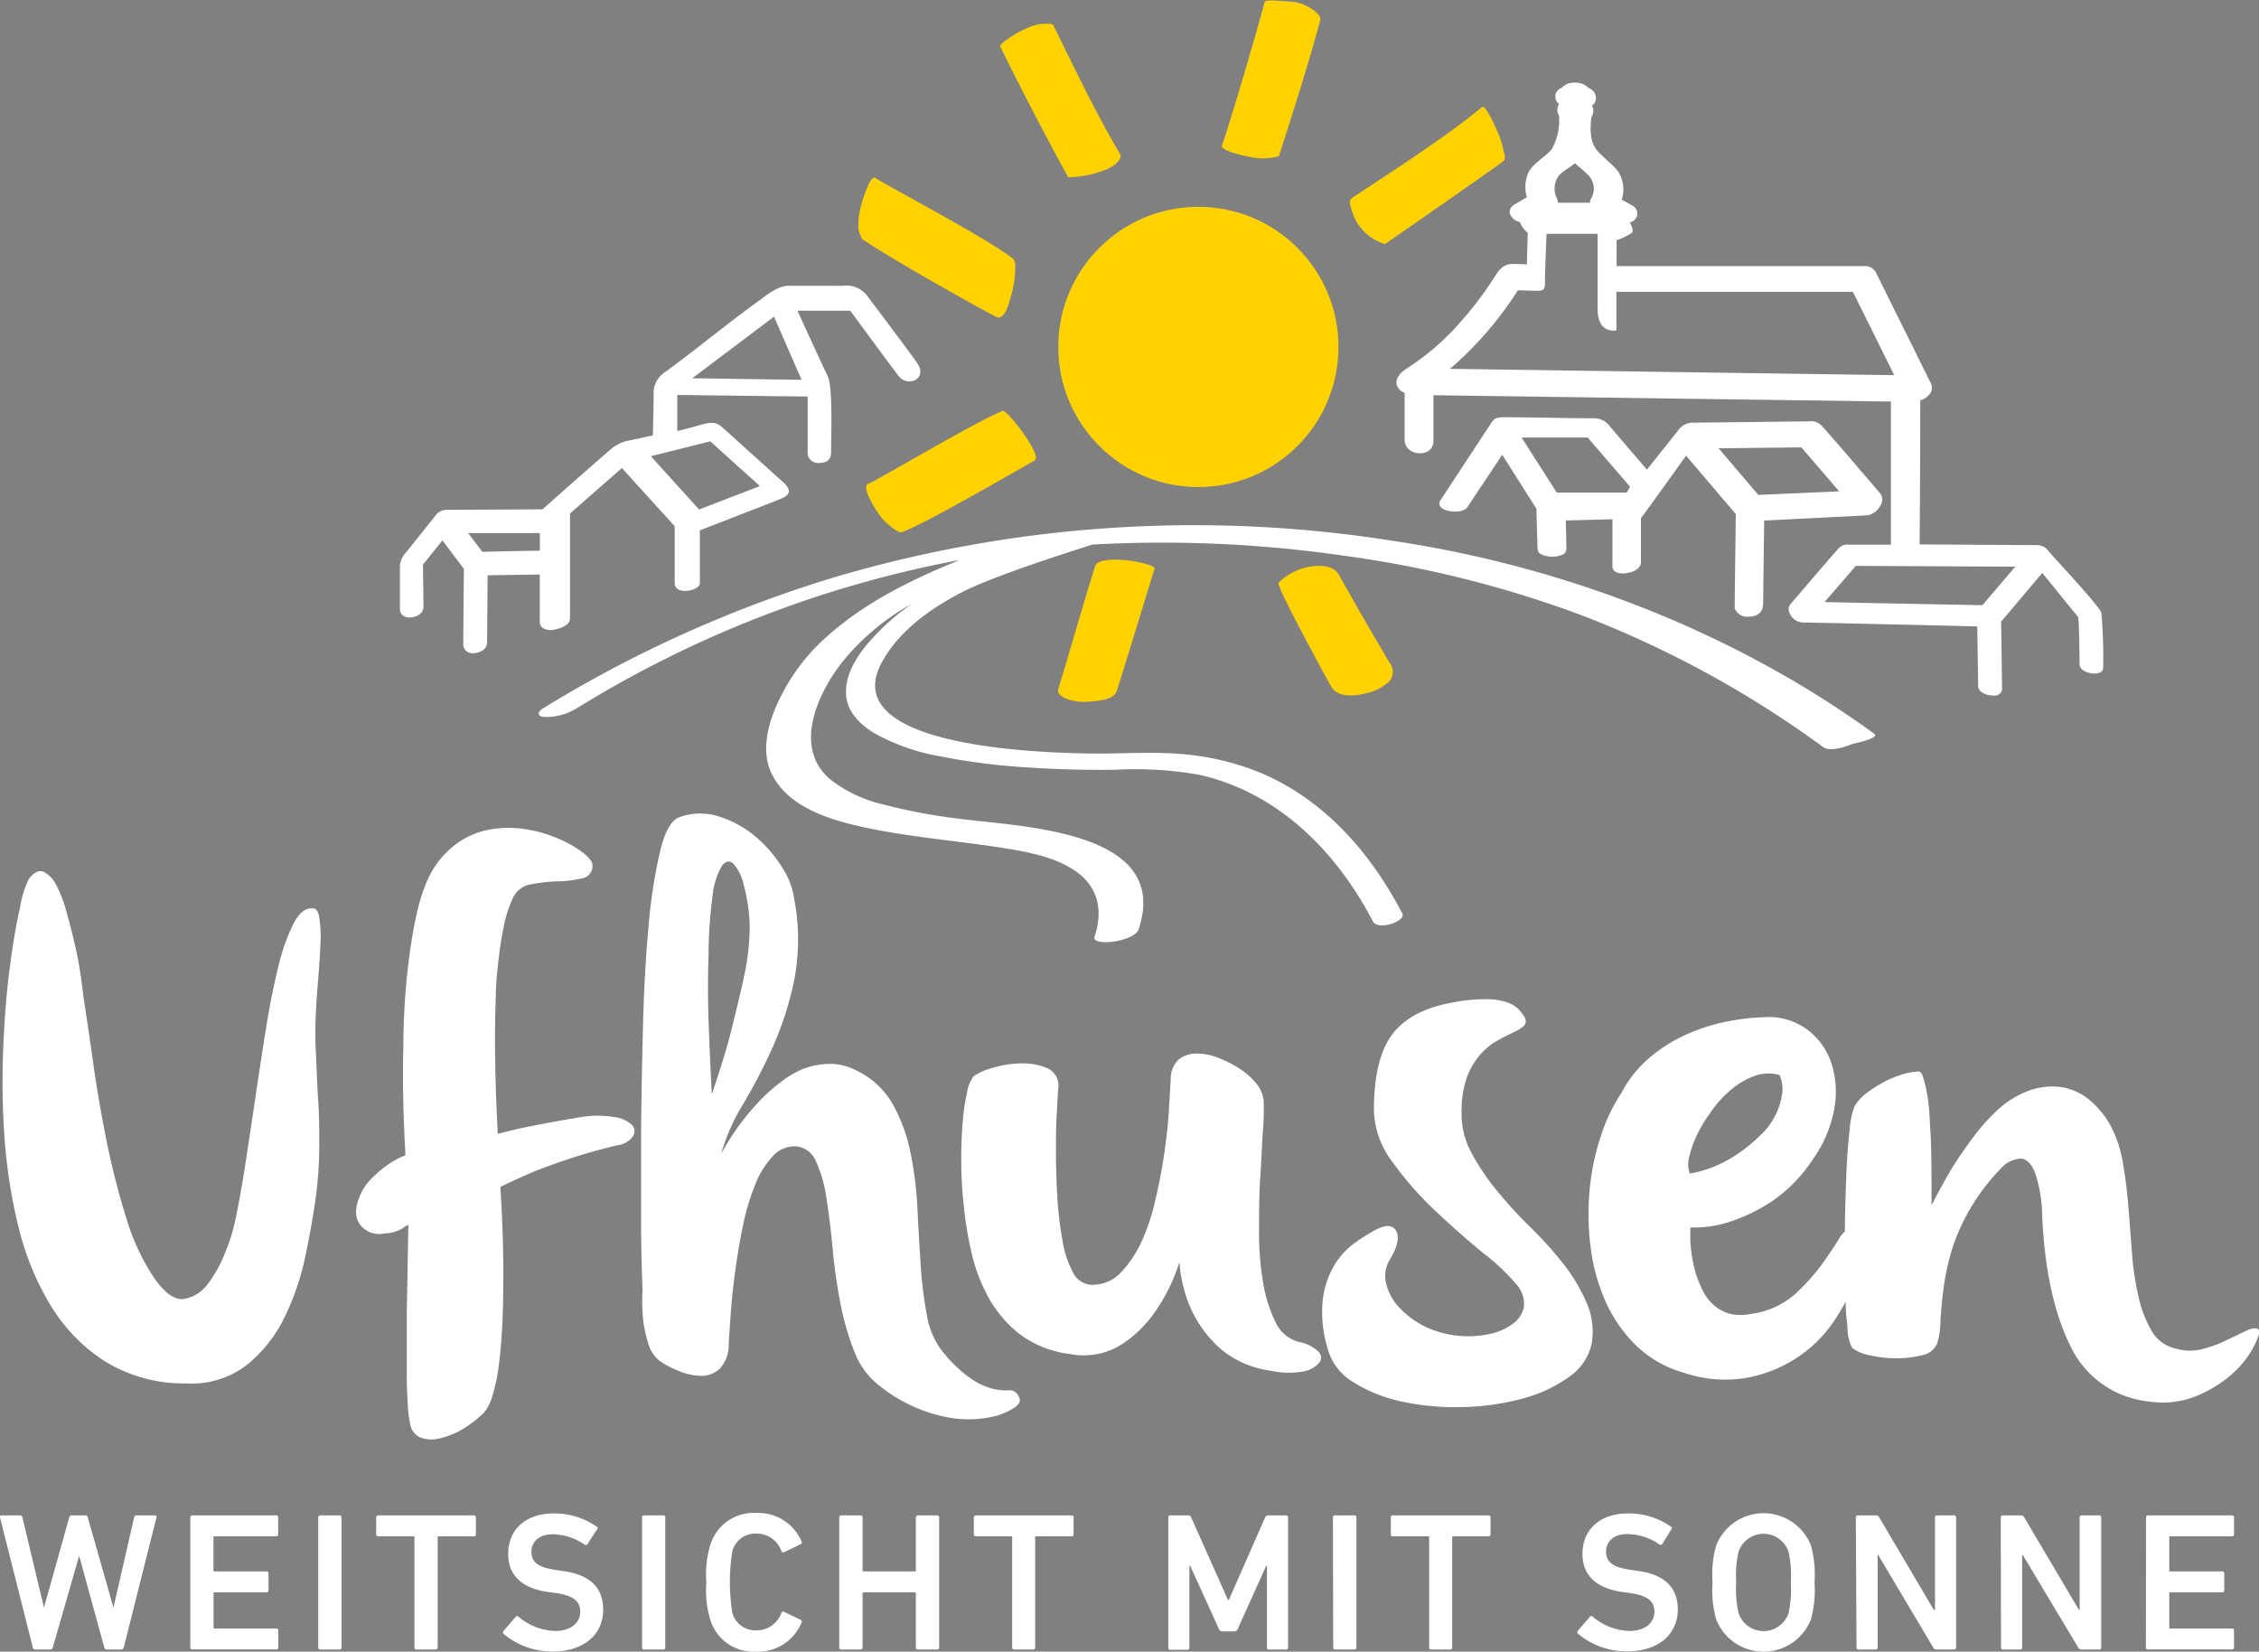<?xml version="1.0" encoding="utf-8"?>
<svg id="Ebene_1" data-name="Ebene 1" xmlns="http://www.w3.org/2000/svg" width="256.84px" height="187.76px" viewBox="0 0 256.84 187.76">
<rect x="0" y="0" width="256.84" height="187.76" fill="#808080" stroke="none"/>
<defs>
</defs>
<path class="cls-1" fill="white" d="M35.49,103.26c-.78-.05-1.48.53-2.12,1.75a22,22,0,0,0-1.71,4.82q-.75,3-1.38,6.85c-.41,2.58-.82,5.19-1.21,7.85s-.78,5.25-1.17,7.77-.78,4.7-1.17,6.52a20.72,20.72,0,0,1-1.08,3.45,14.88,14.88,0,0,1-2,3.66,4.25,4.25,0,0,1-2.74,1.74q-1.55.21-3.37-2.37a25,25,0,0,1-3.19-6.86q-1.29-4.12-2.2-8.56c-.6-3-1.11-5.9-1.52-8.81s-.79-5.45-1.12-7.61c-.05-.44-.15-1.19-.29-2.24s-.34-2.2-.62-3.45S8,105.26,7.65,104a15.61,15.61,0,0,0-1.16-3.2A3.56,3.56,0,0,0,5,99.12c-.53-.25-1.1,0-1.71.79a10.92,10.92,0,0,0-1,3.2q-.63,2.7-1.17,6.81c-.36,2.74-.61,5.81-.75,9.18a91.32,91.32,0,0,0,.15,10.31,59.85,59.85,0,0,0,1.61,10.18,31.37,31.37,0,0,0,3.65,8.85,19.56,19.56,0,0,0,6.15,6.32,17.17,17.17,0,0,0,9.22,2.51,10.32,10.32,0,0,0,6.94-2.12,15.81,15.81,0,0,0,4.28-5.44,29.62,29.62,0,0,0,2.38-7.06q.8-3.81,1.21-7a44.81,44.81,0,0,0,.34-5.27c0-1.75,0-3.49-.12-5.24s-.17-3.47-.25-5.19a44.23,44.23,0,0,1,0-5.15c.05-1,.14-2.18.25-3.53s.2-2.65.25-3.87a14.05,14.05,0,0,0-.12-3C36.22,103.59,35.93,103.21,35.49,103.26Z">
</path>
<path class="cls-1" fill="white" d="M69.91,127A11.64,11.64,0,0,0,66,127c-1.61.27-3,.52-4.16.74s-2.13.41-2.91.58c-.94.22-1.72.41-2.33.58-.22-3.93-.32-7.62-.32-11q0-2.25.09-4.53c0-1.53.17-3,.33-4.41s.38-2.71.63-3.9a13.88,13.88,0,0,1,1-3,2.73,2.73,0,0,1,2.08-1.54,19.24,19.24,0,0,1,3-.33,13.11,13.11,0,0,0,2.75-.33,1.43,1.43,0,0,0,1.2-1.54c0-.33-.34-.77-1-1.33a13.1,13.1,0,0,0-2.71-1.58,15.84,15.84,0,0,0-3.73-1.12,12.36,12.36,0,0,0-4.16,0,9.12,9.12,0,0,0-3.95,1.7A10.33,10.33,0,0,0,48.62,100a20.69,20.69,0,0,0-1.25,3.91c-.33,1.49-.61,3.09-.83,4.77s-.4,3.43-.51,5.2-.17,3.49-.17,5.15c-.11,3.94,0,8,.24,12.3a9.87,9.87,0,0,0-2.24,1.24,13.51,13.51,0,0,0-1.71,1.5,6,6,0,0,0-1.21,1.82q-.91,2.08,0,3.33a2.7,2.7,0,0,0,2.74,1,4.18,4.18,0,0,0,2.08-.58,4.38,4.38,0,0,1,.67-.42q-.09,5.33-.18,9.89c0,1.28,0,2.58,0,3.91s0,2.56,0,3.7.07,2.16.12,3.07a12.83,12.83,0,0,0,.25,2,2,2,0,0,0,1.16,1.62,3.64,3.64,0,0,0,2.12.13,9.23,9.23,0,0,0,2.58-1A14,14,0,0,0,55,160.62a5.1,5.1,0,0,0,1-2,18.61,18.61,0,0,0,.7-3.33c.17-1.27.3-2.67.38-4.19s.13-3,.13-4.53q.09-5.24-.32-11.63c1.11-.56,2.38-1.14,3.82-1.75,1.22-.49,2.64-1,4.24-1.53s3.33-1,5.16-1.45a2.59,2.59,0,0,0,1.79-.95,1.05,1.05,0,0,0,0-1.33A3.47,3.47,0,0,0,69.91,127Z">
</path>
<path class="cls-1" fill="white" d="M115.55,158.35a1.18,1.18,0,0,0-1-.29,6.16,6.16,0,0,1-1.62-.17,8,8,0,0,1-2.41-1.08,15.34,15.34,0,0,1-3.32-3.12,9,9,0,0,1-1.82-4.2,46.33,46.33,0,0,1-.7-5.69q-.21-3.08-.37-6.4a41.41,41.41,0,0,0-.79-6.36,18.88,18.88,0,0,0-2-5.48,9.33,9.33,0,0,0-4-3.79,6.62,6.62,0,0,0-3.07-.83,8.72,8.72,0,0,0-2.91.49A10.3,10.3,0,0,0,89,122.84a20.29,20.29,0,0,0-2.33,2A28.23,28.23,0,0,0,82,131.15a22.46,22.46,0,0,1,2.5-5.65,64.55,64.55,0,0,0,3.33-6.4,37.38,37.38,0,0,0,2.46-7.64,24.49,24.49,0,0,0,0-9.31,8.64,8.64,0,0,0-1.36-3.53,14.75,14.75,0,0,0-3-3.49,12.18,12.18,0,0,0-4.12-2.29,6.89,6.89,0,0,0-4.61.08q-1.34.49-2.16,3.9a58.71,58.71,0,0,0-1.3,8.47q-.47,5.07-.63,11.18t-.22,11.93c0,3.87,0,7.45,0,10.72s.11,5.81.16,7.64a21.09,21.09,0,0,0,.08,3.33,14.8,14.8,0,0,0,.58,2.65,3.76,3.76,0,0,0,1.33,2,10.72,10.72,0,0,0,2.16,1.12,6.72,6.72,0,0,0,2.53.55,3.08,3.08,0,0,0,2.12-.83,4,4,0,0,0,1-2.91c.06-.89.14-2.08.25-3.57s.28-3.08.51-4.74.51-3.35.87-5.07a26.44,26.44,0,0,1,1.38-4.61,10.13,10.13,0,0,1,2-3.24,3.34,3.34,0,0,1,2.66-1.12A2.68,2.68,0,0,1,92.76,132a14.89,14.89,0,0,1,1.2,4.2c.28,1.72.51,3.61.7,5.69s.48,4.13.87,6.15a29.87,29.87,0,0,0,1.61,5.61,8.77,8.77,0,0,0,3,4,17.73,17.73,0,0,0,7.52,3.46,12.71,12.71,0,0,0,5.78-.2,8.93,8.93,0,0,0,1.74-.79,1.76,1.76,0,0,0,.71-.67.73.73,0,0,0,0-.58A1.86,1.86,0,0,0,115.55,158.35ZM80.93,124.41q-.25-4.89-.37-8.43t0-7.4A50.91,50.91,0,0,1,81,102a8.58,8.58,0,0,1,1.08-3.58c.45-.55.89-.62,1.33-.2a5.36,5.36,0,0,1,1.16,2.41,20.19,20.19,0,0,1,.66,4.28,25.73,25.73,0,0,1-.58,5.82c-.45,2.21-1,4.35-1.5,6.39S81.87,121.59,80.93,124.41Z">
</path>
<path class="cls-1" fill="white" d="M147.71,152.56a4.06,4.06,0,0,1-2.7-2.28,16,16,0,0,1-1.4-4.49,33,33,0,0,1-.46-5.74c0-2.07,0-4.1.13-6.06s.19-3.74.3-5.32a30.17,30.17,0,0,0,.09-3.62,3.75,3.75,0,0,0-.83-1.87,7.92,7.92,0,0,0-1.91-1.7,13.19,13.19,0,0,0-2.49-1.25,6.49,6.49,0,0,0-2.5-.46,3.15,3.15,0,0,0-1.95.7,2.93,2.93,0,0,0-.88,2.16l-.21,3.5c-.08,1.49-.25,3.1-.5,4.81s-.57,3.48-1,5.28a23.69,23.69,0,0,1-1.58,4.86,12.9,12.9,0,0,1-2.37,3.57,4.45,4.45,0,0,1-3.29,1.41,2.45,2.45,0,0,1-2.16-1.41A11.27,11.27,0,0,1,120.8,141a39,39,0,0,1-.58-4.86c-.11-1.78-.16-3.48-.16-5.11s0-3.12.09-4.45.11-2.27.17-2.82a2.16,2.16,0,0,0-1.25-2.33,7,7,0,0,0-3-.54,11.54,11.54,0,0,0-3.28.53,6.61,6.61,0,0,0-2.08.92,4,4,0,0,0-.75,1.82,22.47,22.47,0,0,0-.5,3.41c-.12,1.33-.17,2.77-.17,4.32a42.6,42.6,0,0,0,.24,4.65,40.63,40.63,0,0,0,.91,5.78,19.62,19.62,0,0,0,2,5.28,13.69,13.69,0,0,0,3.57,4.12,11.83,11.83,0,0,0,5.61,2.2,8.09,8.09,0,0,0,5.77-1,13.56,13.56,0,0,0,3.87-3.7,20.17,20.17,0,0,0,2.83-5.73A16.2,16.2,0,0,0,135.5,149a13.91,13.91,0,0,0,3.07,4.16,11,11,0,0,0,5.9,2.66,9.36,9.36,0,0,0,3.7.09,3.13,3.13,0,0,0,1.83-1,.93.93,0,0,0-.13-1.28A4.32,4.32,0,0,0,147.71,152.56Z">
</path>
<path class="cls-1" fill="white" d="M177.8,143.74a43.06,43.06,0,0,0-3.73-4.16,49.08,49.08,0,0,1-3.82-4.16,26.56,26.56,0,0,1-2.95-4.36,9.14,9.14,0,0,1-1.12-4.66,11.25,11.25,0,0,1,.63-4,8.45,8.45,0,0,1,1.54-2.58,7.56,7.56,0,0,1,1.91-1.53c.67-.36,1.26-.67,1.79-.92a5.1,5.1,0,0,0,1.21-.74.81.81,0,0,0,.08-1,5.88,5.88,0,0,0-.66-.87,3.4,3.4,0,0,0-1.29-.8,7.53,7.53,0,0,0-2.37-.37,19,19,0,0,0-3.82.37q-4.74.82-6.86,3.57t-2.13,8.64a10.09,10.09,0,0,0,2.12,5.94,38,38,0,0,0,4.89,5.57c1.86,1.75,3.67,3.34,5.44,4.79A24,24,0,0,1,172.4,146a3.3,3.3,0,0,1,.87,2.54,3.12,3.12,0,0,1-1.21,1.91,6.58,6.58,0,0,1-2.53,1.16,11.53,11.53,0,0,1-7.32-.71,10.44,10.44,0,0,1-3.07-2.21,6,6,0,0,1-1.53-2.74,3.55,3.55,0,0,1,.33-2.62c.94-1.55,1.21-2.68.79-3.41s-1.26-.72-2.53,0a23.19,23.19,0,0,0-2.16,1.37,8.6,8.6,0,0,0-2.25,2.41,10,10,0,0,0-1.37,3.86,14,14,0,0,0,.53,5.74,6.35,6.35,0,0,0,2.91,3.82,16.76,16.76,0,0,0,5.52,2.21,29,29,0,0,0,6.86.63,28.27,28.27,0,0,0,6.81-.95,16.2,16.2,0,0,0,5.36-2.49A6.21,6.21,0,0,0,181,152.6a8.32,8.32,0,0,0-.62-4.53A20,20,0,0,0,177.8,143.74Z">
</path>
<path class="cls-1" fill="white" d="M256.74,151.09c-.28-.17-.74-.1-1.37.2l-2.25,1.08a14.4,14.4,0,0,1-2.74,1,5.58,5.58,0,0,1-2.95-.05,4.2,4.2,0,0,1-2.78-2,13.14,13.14,0,0,1-1.49-3.83,31.72,31.72,0,0,1-.75-4.9c-.13-1.77-.27-3.53-.41-5.28s-.34-3.41-.62-5a13.52,13.52,0,0,0-1.24-4,10,10,0,0,0-2.86-3.49,6.62,6.62,0,0,0-3.37-1.29,8,8,0,0,0-3.45.54,10.54,10.54,0,0,0-3.12,1.91,22.85,22.85,0,0,0-2.91,3.19q-1.41,1.88-2.49,3.61-1.24,2.09-2.33,4.24c0-2.82,0-5.34-.08-7.56-.05-.94-.11-1.87-.16-2.78a22,22,0,0,0-.29-2.46,16.06,16.06,0,0,0-.42-1.74c-.13-.45-.31-.67-.54-.67a6.75,6.75,0,0,0-1.7.29,11.56,11.56,0,0,0-2.08.83,14.74,14.74,0,0,0-2,1.25,5.37,5.37,0,0,0-1.46,1.53,8.83,8.83,0,0,0-.58,2.74c-.17,1.44-.3,3.15-.38,5.11s-.14,4.05-.17,6.24v.2a3,3,0,0,0-.59.71c-.52.86-1.2,1.87-2,3a23.28,23.28,0,0,1-3.12,3.45,9.34,9.34,0,0,1-4.87,2.19,5.58,5.58,0,0,1-2.49,0,4.34,4.34,0,0,1-1.83-1,5.22,5.22,0,0,1-1.2-1.53,13.25,13.25,0,0,1-.79-1.88,15.66,15.66,0,0,1-.66-5.4,13,13,0,0,0,4.74-.74,19.7,19.7,0,0,0,4.53-2.24,17,17,0,0,0,4.62-4.73,14.15,14.15,0,0,0,2.45-5.73,10.71,10.71,0,0,0-.28-5.12,7.89,7.89,0,0,0-2.53-3.74,7.37,7.37,0,0,0-4.28-1.62,25.78,25.78,0,0,0-5,.49,21.35,21.35,0,0,0-4.82,1.54,17.56,17.56,0,0,0-4.2,2.69,13.39,13.39,0,0,0-3.08,3.9,20.11,20.11,0,0,0-2.37,5,27.07,27.07,0,0,0-1.25,6.1,29,29,0,0,0,.12,6.45,21.53,21.53,0,0,0,1.65,6.06,16.22,16.22,0,0,0,3.41,5,12.67,12.67,0,0,0,5.4,3.16,14.64,14.64,0,0,0,7.23.63,15.48,15.48,0,0,0,5.73-2.27,15.07,15.07,0,0,0,4.12-4,25,25,0,0,0,1.45-2.39c0,1.07.12,2,.21,2.89a5.2,5.2,0,0,0,.54,2.37,4.85,4.85,0,0,0,2,.83,13.5,13.5,0,0,0,3,.34,11.89,11.89,0,0,0,2.87-.33,2.4,2.4,0,0,0,1.75-1.25,8.39,8.39,0,0,0,.41-2.58c.06-1.16.19-2.49.38-4a27,27,0,0,1,1.13-4.82,23.7,23.7,0,0,1,5.37-8.6,3.24,3.24,0,0,1,2.28-1.12c.67.06,1.21.61,1.62,1.67a16.05,16.05,0,0,1,.79,4.82q.4,9.06,3.14,14.67a11.07,11.07,0,0,0,9,6.45,10.13,10.13,0,0,0,5.61-.71A14.2,14.2,0,0,0,254,156a10.73,10.73,0,0,0,2.33-3.08C256.83,151.92,257,151.31,256.74,151.09ZM192,131.75a13.63,13.63,0,0,1,.67-2.12,14.19,14.19,0,0,1,1.67-2.95,12.22,12.22,0,0,1,2.91-3.15,8.67,8.67,0,0,1,2.57-1.33,4.81,4.81,0,0,1,2.5,0,4.17,4.17,0,0,1,.33,2,8.41,8.41,0,0,1-.63,2.24,8.16,8.16,0,0,1-2,2.74,17.64,17.64,0,0,1-2.95,2.32,14,14,0,0,1-2.53,1.25,12.5,12.5,0,0,1-2.42.66A3.31,3.31,0,0,1,192,131.75Z">
</path>
<path class="cls-1" fill="white" d="M12.13,187.52a.29.29,0,0,1-.27-.23L9,176.87h0L6,187.29a.29.29,0,0,1-.27.23H4a.28.28,0,0,1-.27-.23L0,172.5c0-.14,0-.23.18-.23h2.1a.25.25,0,0,1,.27.23L5,182.76H5L7.87,172.5a.29.29,0,0,1,.27-.23H9.71c.16,0,.23.09.27.23l2.92,10.26h0l2.35-10.26a.26.26,0,0,1,.27-.23h2.09c.15,0,.2.09.18.23l-3.72,14.79a.28.28,0,0,1-.27.23Z">
</path>
<path class="cls-1" fill="white" d="M21.64,172.5a.21.21,0,0,1,.22-.23h9.55a.21.21,0,0,1,.22.23v1.92a.21.21,0,0,1-.22.23h-7c-.09,0-.14,0-.14.13v3.72a.13.13,0,0,0,.14.14h5.89a.21.21,0,0,1,.23.22v1.93a.22.22,0,0,1-.23.23H24.42c-.09,0-.14,0-.14.13V185c0,.09,0,.13.14.13h7a.21.21,0,0,1,.22.22v1.93a.21.21,0,0,1-.22.23H21.86a.21.21,0,0,1-.22-.23Z">
</path>
<path class="cls-1" fill="white" d="M36.18,172.5a.22.22,0,0,1,.23-.23H38.6a.22.22,0,0,1,.23.23v14.79a.22.22,0,0,1-.23.23H36.41a.22.22,0,0,1-.23-.23Z">
</path>
<path class="cls-1" fill="white" d="M47.34,187.52a.21.21,0,0,1-.22-.23V174.78c0-.09,0-.13-.13-.13H43a.22.22,0,0,1-.23-.23V172.5a.22.22,0,0,1,.23-.23H53.89a.21.21,0,0,1,.22.23v1.92a.21.21,0,0,1-.22.23h-4c-.09,0-.13,0-.13.13v12.51a.22.22,0,0,1-.23.23Z">
</path>
<path class="cls-1" fill="white" d="M57.25,185.74a.24.24,0,0,1,0-.33l1.39-1.62a.2.2,0,0,1,.31,0,6.79,6.79,0,0,0,4.15,1.62c1.81,0,2.87-.92,2.87-2.2,0-1.1-.68-1.82-2.78-2.11l-.81-.11c-2.94-.4-4.6-1.82-4.6-4.35,0-2.76,2-4.59,5.16-4.59a8.35,8.35,0,0,1,4.93,1.52.2.2,0,0,1,0,.31l-1.08,1.66a.22.22,0,0,1-.31.07,6.44,6.44,0,0,0-3.66-1.19c-1.54,0-2.4.85-2.4,2s.74,1.77,2.81,2.06l.8.12c2.94.4,4.55,1.79,4.55,4.41s-2,4.73-5.73,4.73A8.55,8.55,0,0,1,57.25,185.74Z">
</path>
<path class="cls-1" fill="white" d="M73,172.5a.21.21,0,0,1,.22-.23h2.2a.21.21,0,0,1,.22.23v14.79a.21.21,0,0,1-.22.23h-2.2a.21.21,0,0,1-.22-.23Z">
</path>
<path class="cls-1" fill="white" d="M80.31,179.89a11.55,11.55,0,0,1,.41-4.12A5.13,5.13,0,0,1,86,172a5.34,5.34,0,0,1,5.15,3.27.2.2,0,0,1-.11.27l-1.9.92a.2.2,0,0,1-.29-.12,3,3,0,0,0-2.85-2,2.71,2.71,0,0,0-2.74,2,22.5,22.5,0,0,0,0,7,2.71,2.71,0,0,0,2.74,2,3,3,0,0,0,2.85-2,.2.2,0,0,1,.29-.11l1.9.92a.2.2,0,0,1,.11.27A5.34,5.34,0,0,1,86,187.76,5.13,5.13,0,0,1,80.72,184,11.58,11.58,0,0,1,80.31,179.89Z">
</path>
<path class="cls-1" fill="white" d="M95.42,172.5a.22.22,0,0,1,.23-.23h2.19a.22.22,0,0,1,.23.23v6c0,.09,0,.14.13.14H104c.09,0,.13,0,.13-.14v-6a.22.22,0,0,1,.23-.23h2.19a.22.22,0,0,1,.23.23v14.79a.22.22,0,0,1-.23.23h-2.19a.22.22,0,0,1-.23-.23v-6.14c0-.09,0-.13-.13-.13H98.2c-.09,0-.13,0-.13.13v6.14a.22.22,0,0,1-.23.23H95.65a.22.22,0,0,1-.23-.23Z">
</path>
<path class="cls-1" fill="white" d="M115.3,187.52a.21.21,0,0,1-.22-.23V174.78c0-.09,0-.13-.13-.13h-4a.22.22,0,0,1-.23-.23V172.5a.22.22,0,0,1,.23-.23h10.89a.21.21,0,0,1,.22.23v1.92a.21.21,0,0,1-.22.23h-4c-.09,0-.14,0-.14.13v12.51a.21.21,0,0,1-.22.23Z">
</path>
<path class="cls-1" fill="white" d="M132.83,172.5a.21.21,0,0,1,.22-.23h2a.36.36,0,0,1,.38.23l4.19,9.39h.09l4.13-9.39a.35.35,0,0,1,.38-.23h2a.22.22,0,0,1,.23.23v14.79a.22.22,0,0,1-.23.23h-1.95a.21.21,0,0,1-.22-.23V178h-.09l-3.23,7.17a.43.43,0,0,1-.43.29H139a.42.42,0,0,1-.42-.29L135.32,178h-.09v9.32a.22.22,0,0,1-.23.23h-1.95a.21.21,0,0,1-.22-.23Z">
</path>
<path class="cls-1" fill="white" d="M151.55,172.5a.21.21,0,0,1,.22-.23H154a.21.21,0,0,1,.22.23v14.79a.21.21,0,0,1-.22.23h-2.2a.21.21,0,0,1-.22-.23Z">
</path>
<path class="cls-1" fill="white" d="M162.71,187.52a.21.21,0,0,1-.22-.23V174.78c0-.09-.05-.13-.14-.13h-4a.21.21,0,0,1-.22-.23V172.5a.21.21,0,0,1,.22-.23h10.89a.22.22,0,0,1,.23.23v1.92a.22.22,0,0,1-.23.23h-4a.12.12,0,0,0-.13.13v12.51a.21.21,0,0,1-.22.23Z">
</path>
<path class="cls-1" fill="white" d="M179.43,185.74a.24.24,0,0,1-.05-.33l1.39-1.62a.21.21,0,0,1,.32,0,6.76,6.76,0,0,0,4.14,1.62c1.82,0,2.87-.92,2.87-2.2,0-1.1-.67-1.82-2.78-2.11l-.8-.11c-2.94-.4-4.6-1.82-4.6-4.35,0-2.76,2-4.59,5.16-4.59a8.37,8.37,0,0,1,4.93,1.52.2.2,0,0,1,0,.31L189,175.52a.23.23,0,0,1-.32.07A6.39,6.39,0,0,0,185,174.4c-1.55,0-2.4.85-2.4,2s.74,1.77,2.8,2.06l.81.12c2.94.4,4.55,1.79,4.55,4.41s-2,4.73-5.74,4.73A8.54,8.54,0,0,1,179.43,185.74Z">
</path>
<path class="cls-1" fill="white" d="M195.12,184.09a12.21,12.21,0,0,1-.41-4.2,12.14,12.14,0,0,1,.41-4.19,5.79,5.79,0,0,1,10.78,0,12.48,12.48,0,0,1,.4,4.19,12.56,12.56,0,0,1-.4,4.2,5.79,5.79,0,0,1-10.78,0Zm8.23-.7a12.69,12.69,0,0,0,.26-3.5,12.54,12.54,0,0,0-.26-3.49,3,3,0,0,0-5.68,0,12,12,0,0,0-.27,3.49,12.1,12.1,0,0,0,.27,3.5,3,3,0,0,0,5.68,0Z">
</path>
<path class="cls-1" fill="white" d="M211,172.5a.21.21,0,0,1,.22-.23h2.06a.39.39,0,0,1,.38.23L219.86,183H220V172.5a.22.22,0,0,1,.23-.23h1.95a.21.21,0,0,1,.22.23v14.79a.21.21,0,0,1-.22.23h-2a.39.39,0,0,1-.38-.23l-6.24-10.49h-.08v10.49a.22.22,0,0,1-.23.23h-1.95a.21.21,0,0,1-.22-.23Z">
</path>
<path class="cls-1" fill="white" d="M227.48,172.5a.22.22,0,0,1,.23-.23h2.06a.39.39,0,0,1,.38.23L236.36,183h.09V172.5a.21.21,0,0,1,.22-.23h2a.22.22,0,0,1,.23.23v14.79a.22.22,0,0,1-.23.23h-2a.4.4,0,0,1-.39-.23L230,176.8h-.09v10.49a.21.21,0,0,1-.22.23h-1.95a.22.22,0,0,1-.23-.23Z">
</path>
<path class="cls-1" fill="white" d="M244,172.5a.21.21,0,0,1,.22-.23h9.55a.22.22,0,0,1,.23.23v1.92a.22.22,0,0,1-.23.23h-7c-.09,0-.13,0-.13.13v3.72c0,.09,0,.14.13.14h5.9a.21.21,0,0,1,.22.22v1.93a.21.21,0,0,1-.22.23h-5.9c-.09,0-.13,0-.13.13V185c0,.09,0,.13.13.13h7a.21.21,0,0,1,.23.22v1.93a.22.22,0,0,1-.23.23H244.2a.21.21,0,0,1-.22-.23Z">
</path>
<path class="cls-1" fill="white" d="M212.13,58.58l.2,0a1.89,1.89,0,0,0,.71-.28,2,2,0,0,0,.75-.83,1.16,1.16,0,0,0,0-1.36l-2.18-2.54c-1.48-1.73-2.95-3.45-4.46-5.14a1.66,1.66,0,0,0-1.47-.53l-13.3.15a2,2,0,0,0-1.53.81,2.1,2.1,0,0,0-.15.22l-.1.1-3.35,4.21-4.15-4.84a2.25,2.25,0,0,0-2-1c-2.68,0-7.24-.12-9.94-.12-1.19,0-1.28.17-1.67.75-.1.14-5.73,8.71-5.73,8.71a.62.62,0,0,0-.06.59c.22.5,1.12.64,1.49.67s1.28,0,1.61-.45l4-6,3.89,6.14c0,.69.11,3.84.12,4.52a.77.77,0,0,0,.42.66,3.07,3.07,0,0,0,2.5,0,.72.72,0,0,0,.36-.63c0-1-.07-3.22-.07-3.22l5.31-.14,0,5.37a.72.72,0,0,0,.48.67,1.69,1.69,0,0,0,.68.12c.86,0,2.08-.4,2.08-1.3v-5c.07,0,5.13-7.09,5.13-7.09l5.65,6.64v.23l-.13,10.44a1.48,1.48,0,0,0,1.5,1c1.23,0,1.73-.59,1.74-1.49l.12-9.44L212,58.6Zm.12-.45ZM184.91,56,177,56c-.07-.1-4-6.26-4-6.26h7.51l4.82,5.59S185,56,184.91,56Zm15,.26-4.51-5.3,9.41-.1,4.3,5Z">
</path>
<path class="cls-1" fill="white" d="M238.91,69.64c-.31-.86-6-6.91-6-7a1.65,1.65,0,0,0-1.27-.67l-13.4-.08c.05-.26.09-16.38.09-16.38a2,2,0,0,0,1.19-.9,1.14,1.14,0,0,0,0-1.06l-6.19-12.48a1.38,1.38,0,0,0-1.23-.82h-28.3s0-2.92,0-2.94a7.2,7.2,0,0,0,1.76-.86.62.62,0,0,0,.06-.18c0-.09.07-.25-.33-1l.08,0a1.06,1.06,0,0,0,.79-.93.91.91,0,0,0-.08-.44,2.21,2.21,0,0,0-.13-.23,1.2,1.2,0,0,0-.16-.16,1.49,1.49,0,0,0-.41-.26l-1-.56a3.73,3.73,0,0,0-.34-3.1c-.39-.65-1.8-1.71-2.46-2.49-.85-1-.8-2.6-.64-3.78A1.3,1.3,0,0,0,181,12a.94.94,0,0,0,.44-.8V11A1.21,1.21,0,0,0,180.6,10a1.85,1.85,0,0,0-1.35-.6h-.17a1.87,1.87,0,0,0-1.53.6,1,1,0,0,0-.71.93V11a1.06,1.06,0,0,0,.42.83,1.27,1.27,0,0,0,0,1.34,6.8,6.8,0,0,1-.8,3.74c-.65.86-2,1.54-2.62,2.57a4,4,0,0,0-.24,2.93l-1.39.83a1,1,0,0,0-.56,1,1.54,1.54,0,0,0,1.14,1l.09.16a2.52,2.52,0,0,0,.82,1.05h0l-.1,3.61-1-.05H172c-1.13,0-1.61.74-2.07,1.47a39.69,39.69,0,0,1-4,5.26,28.26,28.26,0,0,1-5.64,4.92c-.2.13-.46.3-.71.5a1.43,1.43,0,0,0-.51.53,1.21,1.21,0,0,0-.29.94,1.31,1.31,0,0,0,.58.86,2.21,2.21,0,0,0,.34.18v5.31c0,1.49,1.91,1.91,2.77,1.24a1.32,1.32,0,0,0,.51-1.08V44.93l51.34.71.67,0V61.92l-4.75,0a1.37,1.37,0,0,0-1.21.43c-1.23,1.39-2.44,2.81-3.65,4.22-.61.71-1.22,1.43-1.84,2.14a1,1,0,0,0,0,1.12,1.54,1.54,0,0,0,.61.68,1.6,1.6,0,0,0,.83.25c.24,0,18.75.41,19.66.45h.17l.1,6.78c0,.75,1,1.07,1.72,1.08a.86.86,0,0,0,1-.66l-.11-7.74,4.68-5.54s3.92,4.84,4.06,5,.18,5.36.18,5.36c0,.74,1,1.08,1.73,1.08a1.34,1.34,0,0,0,.56-.1.6.6,0,0,0,.39-.56A55.55,55.55,0,0,0,238.91,69.64ZM177.26,19.93c.39-.45,1.49-1.06,1.8-1.38.22.22,1,.83,1.31,1.17a2.2,2.2,0,0,1,.52,2.87.83.83,0,0,0-.11.46h-3.67a.82.82,0,0,0-.08-.46A2.5,2.5,0,0,1,177.26,19.93Zm-12.41,22,.48-.41A40.37,40.37,0,0,0,172.58,33l2.16.06c.59,0,.9-.09.91-.7,0-1.56.19-5.78.19-5.78h5.8v8.49c0,3,2.14,2.48,2.14,2.48V33.18h26.89l4.7,9.47ZM225.39,68.8s-16.26-.31-17.94-.36L211,64.33l18.13.09Z">
</path>
<path class="cls-2" d="M160.56,61.52">
</path>
<path class="cls-1" fill="white" d="M213.1,83.42c-15.83-11.52-35.16-19-54.5-21.9a144.37,144.37,0,0,0-63.72,4.1A141.61,141.61,0,0,0,61.77,80.51c-.81.5-.64,1,.27,1a6.71,6.71,0,0,0,3.55-1,127.24,127.24,0,0,1,43.52-16.85c-5.45,2.22-10.79,4.82-15.17,8.77A22.5,22.5,0,0,0,88,80.9c-.84,2.14-1.32,4.69-.35,6.87,2,4.47,8,5.79,12.33,6.63,5.38,1,10.88,1.37,16.27,2.38l.49.1.86.2c.58.14,1.16.31,1.72.5a11.58,11.58,0,0,1,3.23,1.64c2.4,1.81,2.83,4.48,1.9,7.24-.41,1.21,4.5.61,5-.8,3.84-11.43-13.74-11.66-20.59-12.61a62.52,62.52,0,0,1-8.36-1.58,15.55,15.55,0,0,1-6.11-2.87c-4.28-3.66-1.42-9.8,1.43-13.41a27.14,27.14,0,0,1,7.87-6.56A26.55,26.55,0,0,0,100,71.71c-1.83,1.85-3.94,4.39-3.81,7.17.08,2,1.57,3.46,3.18,4.45A23.77,23.77,0,0,0,107,86a72.31,72.31,0,0,0,9.84,1.24c3.28.23,6.58.3,9.87.27a42.27,42.27,0,0,1,9.6.56c9,2,15.64,8.73,19.79,16.68.56,1.07,3.79,0,3.34-.9-3.58-6.88-8.84-12.93-16.13-16a30,30,0,0,0-9.71-2.18c-3-.19-6.08,0-9.11,0-4.66-.07-29.87-.4-24.15-10.52,2.06-3.65,5.69-6.12,9.36-8C114.17,65,124,62,124.17,61.91a144,144,0,0,1,28.67,1.27,125.24,125.24,0,0,1,27.29,6.88,118,118,0,0,1,27.16,14.87c.75.55,2.45,0,3.22-.32C210.8,84.51,213.78,83.92,213.1,83.42Z">
</path>
<path class="cls-1" fill="white" d="M98.58,33.6a3,3,0,0,0-2.8-1.11H89.65c-1.3,0-2.77,1.28-3.36,1.7-3,2.13-6.91,5.35-10.52,8a2.94,2.94,0,0,0-1.45,2.21c0,1.35-.09,5.1-.09,5.1l-3,.64a4.39,4.39,0,0,0-1.86,1c-2,1.71-7.13,6.26-7.69,6.76l-11,.06a1.64,1.64,0,0,0-1.21.7l-3.27,4.1a2.4,2.4,0,0,0-.73,1.8c0,.47,0,4.71,0,4.71a.91.91,0,0,0,.51.81,1.38,1.38,0,0,0,.59.12c.66,0,1.58-.38,1.58-1.23l-.06-4.78,2.21-2.76,2.44,3.23-.07,8.64A.93.93,0,0,0,53,74a1.17,1.17,0,0,0,.8.26c.65,0,1.58-.38,1.58-1.23l.06-7.63,5.93-.09v5.37a.83.83,0,0,0,.27.65,1.67,1.67,0,0,0,1.28.27s1.89-.28,1.89-1.29V58.37l5.9-5.16,6,6.61v6.47c0,1.44,2.86.89,2.86,0v-6s6.93-2.68,9.19-3.58c1.88-.74.45-1.73-.28-2.4l-6.34-5.72c-.76-.69-1.36-.58-2.44-.31C79.05,48.5,77,49,77,49V44.9l14.83.18V51.3a1.18,1.18,0,0,0,1.29,1.33c.65,0,1.37-.18,1.37-1.23,0-1.57.09-3.46,0-5.86s-.36-2.72-.49-3c-1-2.09-3.33-7.22-3.33-7.22h6s4,5.45,5.46,7.37a1.53,1.53,0,0,0,2,.48c.4-.3.84-.87.17-1.86C104.07,40.88,99.05,34.24,98.58,33.6Zm-37.2,29c-.22,0-5.51.09-6.22.13l-.32,0L53.22,60.6l8.16,0Zm27.86-7.13h0Zm-8.48-5.3s3.82,3.46,5.64,5.09l-6.92,2.66L74,51.86ZM78.71,43,88,36l3.14,7.18Z">
</path>
<path class="cls-3" fill="#ffd200" d="M160.56,61.52">
</path>
<path class="cls-3" fill="#ffd200" d="M127.41,17.6c-3.06-5-7.28-14.13-7.72-14.84a4.83,4.83,0,0,0-2.89.43c-1.53.62-3.19,1.86-3.09,2.07,3,6.16,7.31,14.18,7.75,14.89a12.13,12.13,0,0,0,4.37-.9C127.66,18.38,127.41,17.6,127.41,17.6Z">
</path>
<path class="cls-3" fill="#ffd200" d="M157.47,27.75s12.87-8.93,13.5-9.46c.24-.21.08-.85,0-1.06a10.87,10.87,0,0,0-.69-2.23c-.09-.23-1.39-3.17-1.78-2.84-4.46,3.79-14.25,9.9-14.88,10.43-.25.21-.1.85,0,1.06A5.58,5.58,0,0,0,157.47,27.75Z">
</path>
<path class="cls-3" fill="#ffd200" d="M98,27.14c2,1.51,12.59,7.5,15.25,8.88,1,.5,1.5-1.68,1.64-2.17a12.31,12.31,0,0,0,.51-2.68c0-.42.16-1.41-.18-1.71-2.3-2-14.84-8.6-15.68-9.23-.63-.48-1.6,2.95-1.67,3.25a9.18,9.18,0,0,0-.28,2.5A4,4,0,0,0,98,27.14Z">
</path>
<path class="cls-3" fill="#ffd200" d="M102.54,60.49c2.38-.8,12.29-6.56,15.09-8.14,1-.52-3.19-5.82-3.61-5.65C110.76,48,99.71,54.64,98.71,55c-.75.25.44,2.4,1.42,3.74.49.67,2,1.92,2.41,1.77Z">
</path>
<path class="cls-3" fill="#ffd200" d="M145.42,17.69c.92-2.76,3.68-11.46,4.7-15.49.14-.52-1.51-1.87-3.2-2s-3.07-.24-3.13,0c-.85,3.31-4.44,15.39-4.87,16.35-.17.37,1.31.93,3.05,1.26a6.74,6.74,0,0,0,3.45-.06Z">
</path>
<path class="cls-3" fill="#ffd200" d="M127,78.48c1.53-4.87,4.08-13.24,4.27-13.84s-6.28-1.81-6.76-.28c-1.33,4.21-3.85,13-4.18,13.94s1.71,1.58,3.18,1.49C125.68,79.67,126.75,79.34,127,78.48Z">
</path>
<path class="cls-3" fill="#ffd200" d="M158,75.36c-2.1-3.58-2.78-4.71-4.88-8.43l-.91-1.61c-.79-1.41-3.23-1-4.27-.66a7.05,7.05,0,0,0-2.58,1.58c-.31.34,5.68,11.29,6,11.82.8,1.42,3.23,1,4.28.66a5.18,5.18,0,0,0,2.27-1.23A1.61,1.61,0,0,0,158,75.36Z">
</path>
<circle class="cls-3" fill="#ffd200"  cx="136.25" cy="39.44" r="15.93">
</circle>
</svg> 
